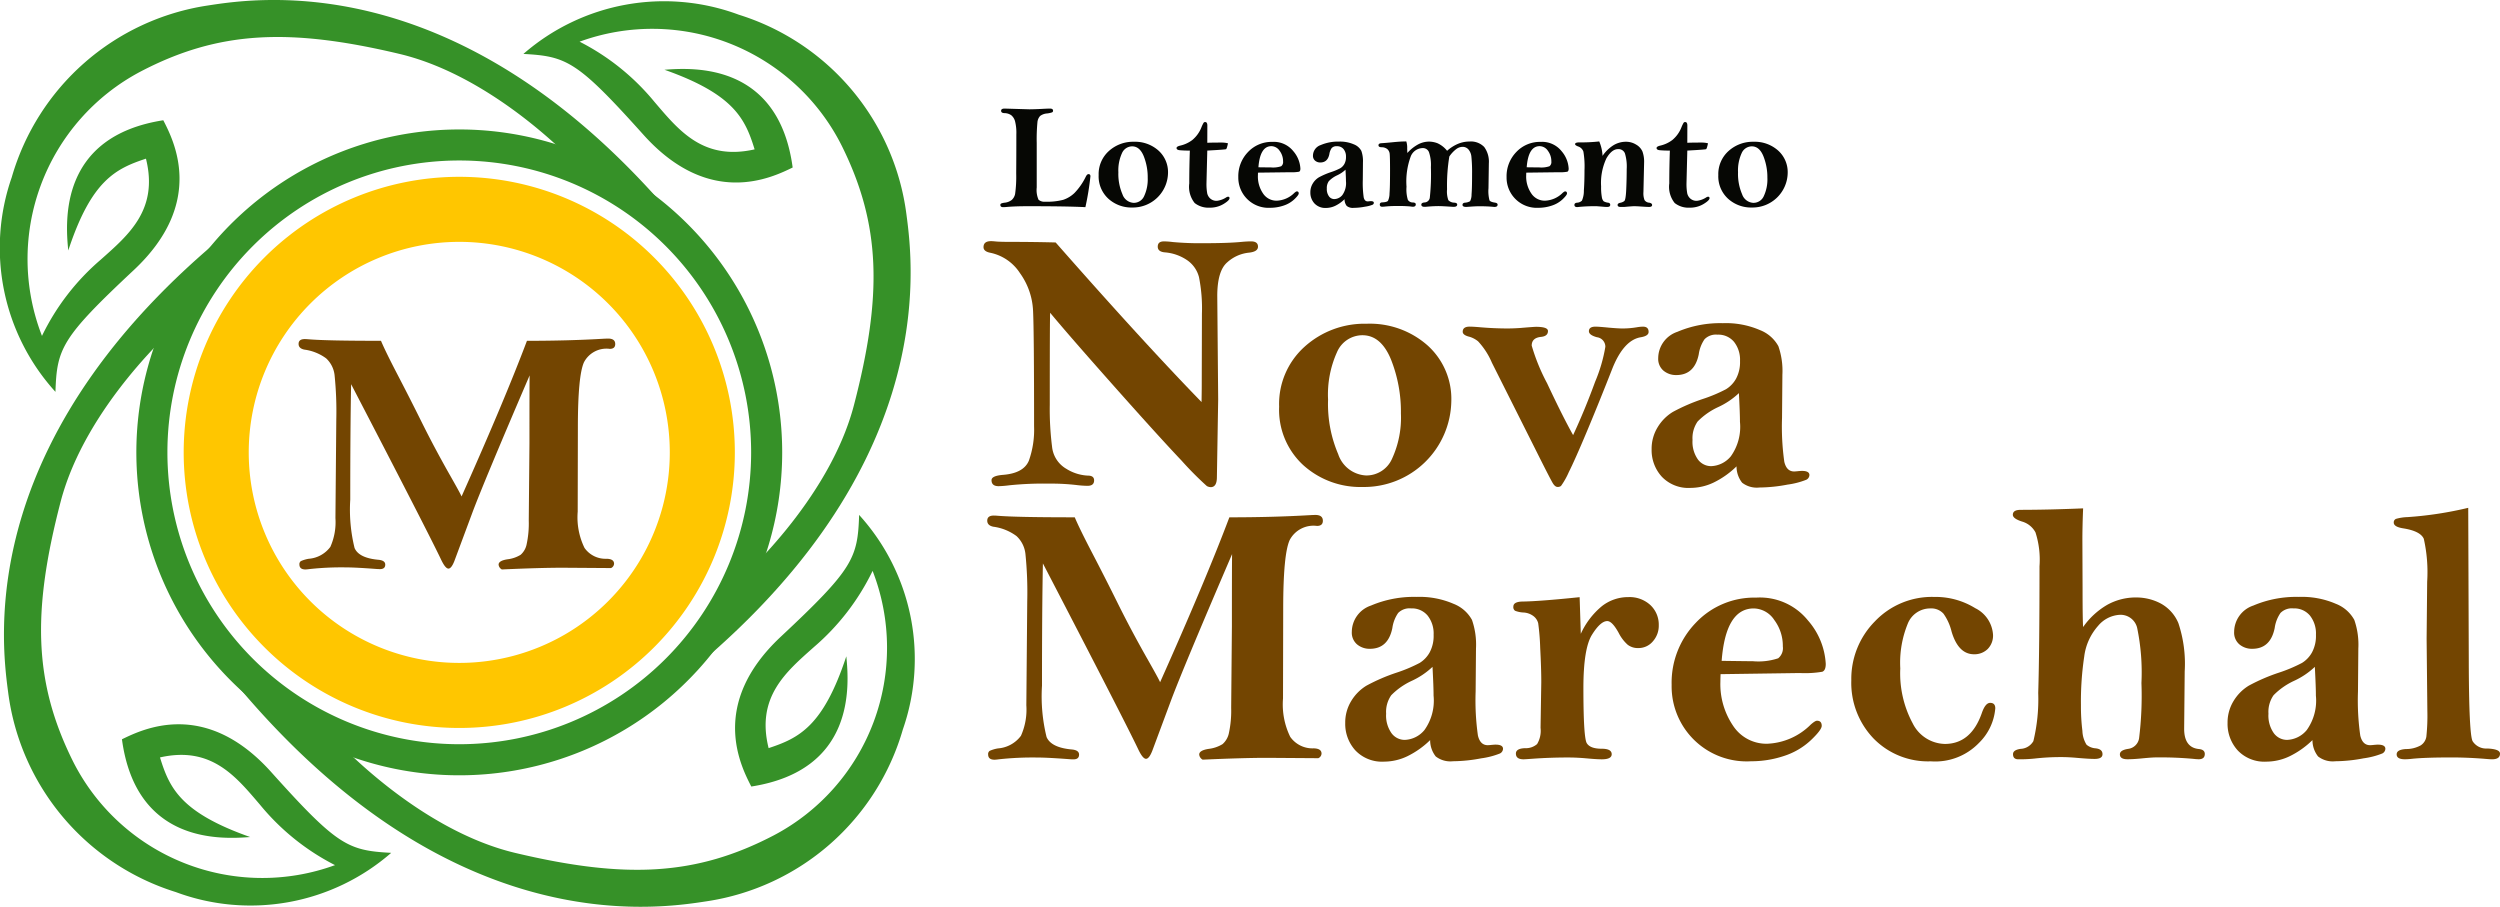 <svg xmlns="http://www.w3.org/2000/svg" width="228.704" height="82.955" viewBox="0 0 228.704 82.955"><defs><style>.a{fill:#060704;}.b{fill:#734501;}.c{fill:#ffc600;}.d{fill:#369128;}</style></defs><g transform="translate(-197.416 -263.907)"><g transform="translate(288.931 273.833)"><path class="a" d="M814.356,339q-1.682-.087-5.235-.087-1.238,0-2.012.074-.189.013-.276.013-.256,0-.256-.2a.137.137,0,0,1,.067-.131,1.289,1.289,0,0,1,.33-.078,1.27,1.27,0,0,0,.639-.246,1.011,1.011,0,0,0,.313-.553,11.459,11.459,0,0,0,.1-1.874q.013-1.507.013-3.583a4.276,4.276,0,0,0-.121-1.2,1.082,1.082,0,0,0-.347-.546,1.126,1.126,0,0,0-.636-.192q-.289-.013-.289-.215t.33-.2l2.234.067q.518,0,1.447-.052.336-.015.457-.015.283,0,.283.195a.154.154,0,0,1-.091.151,2.089,2.089,0,0,1-.454.1,1.187,1.187,0,0,0-.636.229.977.977,0,0,0-.249.586,16.354,16.354,0,0,0-.064,1.874V337.2a2.2,2.2,0,0,0,.168,1.122.814.814,0,0,0,.613.179,5.812,5.812,0,0,0,1.643-.172,2.747,2.747,0,0,0,1.027-.622,5.748,5.748,0,0,0,1.047-1.514q.114-.215.234-.215.181,0,.181.2A25.426,25.426,0,0,1,814.356,339Z" transform="translate(-806.577 -329.975)"/><path class="a" d="M872.769,353.075a3.218,3.218,0,0,1-3.264,3.163,3.14,3.14,0,0,1-2.194-.807,2.769,2.769,0,0,1-.888-2.153,2.833,2.833,0,0,1,.939-2.211,3.294,3.294,0,0,1,2.285-.844,3.21,3.21,0,0,1,2.244.8A2.651,2.651,0,0,1,872.769,353.075Zm-1.857.461a5.215,5.215,0,0,0-.367-2q-.367-.893-1.053-.893a1.022,1.022,0,0,0-.935.623,3.794,3.794,0,0,0-.33,1.749,4.693,4.693,0,0,0,.374,2.011,1.143,1.143,0,0,0,1.026.785,1.031,1.031,0,0,0,.962-.627A3.613,3.613,0,0,0,870.912,353.537Z" transform="translate(-857.432 -347.18)"/><path class="a" d="M916.673,340.152q.41-.02,1.258-.02a2.484,2.484,0,0,1,.633.067q-.1.5-.178.538t-1.713.128l-.074,2.968a4.819,4.819,0,0,0,.064.929.9.9,0,0,0,.293.5.861.861,0,0,0,.592.2,2,2,0,0,0,.882-.33.329.329,0,0,1,.148-.047q.128,0,.128.134,0,.2-.545.532a2.385,2.385,0,0,1-1.279.336,2.028,2.028,0,0,1-1.363-.424,2.366,2.366,0,0,1-.495-1.79q0-1.507.054-3.008a8.922,8.922,0,0,1-.942-.034q-.276-.034-.276-.2,0-.135.316-.215a2.918,2.918,0,0,0,1.12-.512,2.841,2.841,0,0,0,.845-1.178,2.972,2.972,0,0,1,.192-.4.167.167,0,0,1,.145-.071q.2,0,.2.323Z" transform="translate(-897.743 -337.016)"/><path class="a" d="M953.247,353.087c0,.13-.007.224-.007.283a2.735,2.735,0,0,0,.468,1.618,1.467,1.467,0,0,0,1.262.663,2.4,2.4,0,0,0,1.6-.707q.161-.142.229-.141.175,0,.175.188,0,.148-.4.532a2.61,2.61,0,0,1-.989.579,3.808,3.808,0,0,1-1.211.2,2.765,2.765,0,0,1-2.927-2.813,3.173,3.173,0,0,1,.892-2.291,2.962,2.962,0,0,1,2.224-.925,2.274,2.274,0,0,1,1.908.841,2.648,2.648,0,0,1,.656,1.6q0,.242-.128.289a3.815,3.815,0,0,1-.828.047Zm.041-.491q1,.014,1.151.013a2.313,2.313,0,0,0,.932-.108.479.479,0,0,0,.172-.437,1.59,1.59,0,0,0-.316-.976.923.923,0,0,0-.754-.424Q953.435,350.664,953.287,352.6Z" transform="translate(-929.68 -347.219)"/><path class="a" d="M998.471,355.363a3.214,3.214,0,0,1-.841.6,2,2,0,0,1-.854.2,1.353,1.353,0,0,1-1.06-.415,1.452,1.452,0,0,1-.373-1.008,1.516,1.516,0,0,1,.225-.819,1.66,1.66,0,0,1,.557-.559,6.873,6.873,0,0,1,1.1-.475,5.559,5.559,0,0,0,.863-.361,1.061,1.061,0,0,0,.366-.384,1.285,1.285,0,0,0,.148-.654,1.066,1.066,0,0,0-.221-.707.752.752,0,0,0-.61-.265.592.592,0,0,0-.476.168,1.287,1.287,0,0,0-.214.556q-.155.764-.828.764a.714.714,0,0,1-.471-.161.569.569,0,0,1-.2-.464,1.03,1.03,0,0,1,.7-.966,4.034,4.034,0,0,1,1.679-.32,3.153,3.153,0,0,1,1.369.256,1.318,1.318,0,0,1,.676.592,2.773,2.773,0,0,1,.148,1.05l-.014,1.6a9.21,9.21,0,0,0,.084,1.615q.084.357.36.357c.027,0,.063,0,.108-.007q.134-.014.182-.014.276,0,.276.155a.2.2,0,0,1-.115.172,2.874,2.874,0,0,1-.69.178,5.714,5.714,0,0,1-1.04.108.882.882,0,0,1-.636-.177A.968.968,0,0,1,998.471,355.363Zm.087-2.7a2.849,2.849,0,0,1-.774.519,2.57,2.57,0,0,0-.747.526,1.07,1.07,0,0,0-.188.681,1.123,1.123,0,0,0,.2.718.6.6,0,0,0,.488.246.988.988,0,0,0,.727-.361,1.865,1.865,0,0,0,.336-1.272Q998.6,353.44,998.559,352.665Z" transform="translate(-966.984 -347.066)"/><path class="a" d="M1039.5,351.137a3.7,3.7,0,0,1,.98-.784,2.153,2.153,0,0,1,1.007-.259,2.233,2.233,0,0,1,.768.148,2.354,2.354,0,0,1,.882.693,3.623,3.623,0,0,1,.995-.636,2.713,2.713,0,0,1,1.049-.212,1.692,1.692,0,0,1,1.352.5,2.279,2.279,0,0,1,.424,1.5l-.033,2.277a3.347,3.347,0,0,0,.093,1.108q.093.145.507.206.234.04.234.182,0,.208-.275.209c-.031,0-.076,0-.134-.008q-.564-.053-1.229-.053-.363,0-.873.038c-.211.015-.331.023-.363.023q-.336,0-.336-.188,0-.168.222-.2a1.049,1.049,0,0,0,.471-.135,1.332,1.332,0,0,0,.134-.623q.047-.542.047-1.83a14.062,14.062,0,0,0-.061-1.617,1.2,1.2,0,0,0-.276-.671.7.7,0,0,0-.538-.232,1,1,0,0,0-.589.219,2.882,2.882,0,0,0-.616.663,16.3,16.3,0,0,0-.209,3,2.353,2.353,0,0,0,.121,1,.755.755,0,0,0,.552.223q.256.027.256.175,0,.208-.323.209-.074,0-.518-.03-.612-.038-.868-.038-.437,0-1.036.052-.155.015-.236.015-.3,0-.3-.2,0-.175.289-.2a.505.505,0,0,0,.485-.428,19.971,19.971,0,0,0,.1-2.807,3.622,3.622,0,0,0-.175-1.365.592.592,0,0,0-.572-.374,1.2,1.2,0,0,0-1.083.727,6.634,6.634,0,0,0-.4,2.81,3.27,3.27,0,0,0,.124,1.2.529.529,0,0,0,.468.239q.256.014.256.175,0,.215-.276.215a1.371,1.371,0,0,1-.188-.022,10.832,10.832,0,0,0-1.2-.045,9.792,9.792,0,0,0-1.164.052q-.161.015-.242.015-.222,0-.222-.2t.249-.2q.4-.02.5-.141a1.637,1.637,0,0,0,.141-.677q.047-.556.047-2.092,0-1.2-.03-1.5a.667.667,0,0,0-.222-.465.823.823,0,0,0-.529-.168q-.276-.007-.276-.182t.276-.188q.357-.02,1.057-.091t1.211-.071a1.847,1.847,0,0,1,.081.646Q1039.492,350.854,1039.5,351.137Z" transform="translate(-1002.27 -347.066)"/><path class="a" d="M1116.614,353.087q-.006.2-.007.283a2.736,2.736,0,0,0,.468,1.618,1.467,1.467,0,0,0,1.262.663,2.4,2.4,0,0,0,1.6-.707q.162-.142.229-.141.175,0,.175.188,0,.148-.4.532a2.609,2.609,0,0,1-.989.579,3.807,3.807,0,0,1-1.211.2,2.765,2.765,0,0,1-2.927-2.813,3.173,3.173,0,0,1,.892-2.291,2.962,2.962,0,0,1,2.224-.925,2.274,2.274,0,0,1,1.908.841,2.649,2.649,0,0,1,.656,1.6q0,.242-.128.289a3.818,3.818,0,0,1-.828.047Zm.041-.491q1,.014,1.151.013a2.312,2.312,0,0,0,.932-.108.479.479,0,0,0,.172-.437,1.588,1.588,0,0,0-.316-.976.923.923,0,0,0-.754-.424Q1116.8,350.664,1116.655,352.6Z" transform="translate(-1068.505 -347.219)"/><path class="a" d="M1158.765,351.4a3.4,3.4,0,0,1,.993-.969,2.181,2.181,0,0,1,1.147-.323,1.742,1.742,0,0,1,.935.262,1.37,1.37,0,0,1,.575.626,2.762,2.762,0,0,1,.152,1.03l-.061,2.685a1.735,1.735,0,0,0,.1.734.554.554,0,0,0,.424.236q.269.047.269.215t-.263.175q-.222,0-.976-.054-.262-.014-.424-.013t-.888.067h-.33q-.276,0-.276-.182,0-.148.249-.2a.849.849,0,0,0,.363-.155q.135-.108.178-1.058t.044-1.887a4.1,4.1,0,0,0-.165-1.422.621.621,0,0,0-.629-.384q-.572,0-1.06.838a5.27,5.27,0,0,0-.488,2.574,5,5,0,0,0,.067.976.706.706,0,0,0,.165.38,1.016,1.016,0,0,0,.414.131q.189.034.188.2,0,.188-.276.188c-.09,0-.188,0-.3-.012q-.646-.055-.7-.055a15.207,15.207,0,0,0-1.588.067,1.308,1.308,0,0,1-.162.014q-.249,0-.249-.2,0-.168.222-.2a.69.69,0,0,0,.464-.189,2.223,2.223,0,0,0,.178-.927q.057-.778.057-1.856a8.124,8.124,0,0,0-.1-1.7.746.746,0,0,0-.485-.475q-.276-.107-.276-.209,0-.162.4-.162a15.018,15.018,0,0,0,1.81-.087A3.776,3.776,0,0,1,1158.765,351.4Z" transform="translate(-1103.677 -347.066)"/><path class="a" d="M1209,340.152q.411-.02,1.259-.02a2.485,2.485,0,0,1,.633.067q-.1.5-.178.538t-1.713.128l-.074,2.968a4.819,4.819,0,0,0,.064.929.9.9,0,0,0,.293.5.862.862,0,0,0,.592.2,2,2,0,0,0,.882-.33.329.329,0,0,1,.148-.047q.127,0,.128.134,0,.2-.545.532a2.385,2.385,0,0,1-1.279.336,2.027,2.027,0,0,1-1.363-.424,2.365,2.365,0,0,1-.495-1.79q0-1.507.054-3.008a8.93,8.93,0,0,1-.942-.034q-.276-.034-.276-.2,0-.135.316-.215a2.921,2.921,0,0,0,1.12-.512,2.843,2.843,0,0,0,.844-1.178,3.017,3.017,0,0,1,.192-.4.167.167,0,0,1,.145-.071q.2,0,.2.323Z" transform="translate(-1146.158 -337.016)"/><path class="a" d="M1250.12,353.075a3.218,3.218,0,0,1-3.264,3.163,3.14,3.14,0,0,1-2.194-.807,2.768,2.768,0,0,1-.889-2.153,2.833,2.833,0,0,1,.939-2.211,3.3,3.3,0,0,1,2.285-.844,3.21,3.21,0,0,1,2.244.8A2.651,2.651,0,0,1,1250.12,353.075Zm-1.858.461a5.216,5.216,0,0,0-.367-2q-.367-.893-1.053-.893a1.022,1.022,0,0,0-.935.623,3.793,3.793,0,0,0-.33,1.749,4.69,4.69,0,0,0,.374,2.011,1.143,1.143,0,0,0,1.026.785,1.031,1.031,0,0,0,.962-.627A3.609,3.609,0,0,0,1248.263,353.537Z" transform="translate(-1178.094 -347.18)"/></g><g transform="translate(287.386 285.971)"><path class="b" d="M802.9,410.89q8,9.1,13.346,14.6.017-1.135.017-1.468l.017-6.607a14.626,14.626,0,0,0-.267-3.345,2.693,2.693,0,0,0-1.136-1.593,4.21,4.21,0,0,0-2.021-.684q-.618-.067-.618-.518,0-.484.568-.484a7.109,7.109,0,0,1,.818.061,27.121,27.121,0,0,0,2.79.106q2.305,0,3.508-.122.5-.045.852-.046.635,0,.635.484,0,.468-.852.551a3.478,3.478,0,0,0-1.963.885q-.911.785-.91,3.088l.083,9.448-.117,7.111q0,.918-.568.918a.807.807,0,0,1-.351-.1,30.1,30.1,0,0,1-2.3-2.314q-2.1-2.213-6.231-6.866t-5.805-6.674q-.034.451-.034,8.4a27.464,27.464,0,0,0,.209,3.851,2.635,2.635,0,0,0,1.3,2.021,4.068,4.068,0,0,0,1.979.626q.568,0,.568.434,0,.5-.6.5a8.876,8.876,0,0,1-.969-.067,19.92,19.92,0,0,0-2.556-.134,30.368,30.368,0,0,0-3.608.15,9.751,9.751,0,0,1-1,.084q-.652,0-.651-.551,0-.4,1.052-.485,1.888-.15,2.364-1.3a8.424,8.424,0,0,0,.476-3.141q0-8.62-.092-10.541a6.378,6.378,0,0,0-1.2-3.475,4.266,4.266,0,0,0-2.681-1.854q-.651-.117-.652-.518,0-.551.685-.551.167,0,.484.034.385.034,1.387.033Q801.025,410.84,802.9,410.89Z" transform="translate(-796.296 -410.773)"/><path class="b" d="M992.08,468.118a7.988,7.988,0,0,1-8.1,7.852,7.8,7.8,0,0,1-5.446-2,6.873,6.873,0,0,1-2.205-5.346,7.032,7.032,0,0,1,2.331-5.488,8.177,8.177,0,0,1,5.672-2.1,7.969,7.969,0,0,1,5.571,1.98A6.579,6.579,0,0,1,992.08,468.118Zm-4.611,1.145a12.946,12.946,0,0,0-.91-4.96q-.911-2.216-2.614-2.216a2.538,2.538,0,0,0-2.322,1.547,9.417,9.417,0,0,0-.818,4.341,11.65,11.65,0,0,0,.927,4.993,2.837,2.837,0,0,0,2.548,1.948,2.56,2.56,0,0,0,2.389-1.556A8.967,8.967,0,0,0,987.47,469.264Z" transform="translate(-949.281 -453.484)"/><path class="b" d="M1098.223,472.737q1.082-2.322,2.016-4.886a14.192,14.192,0,0,0,.933-3.19.875.875,0,0,0-.769-.878q-.735-.2-.735-.551,0-.417.6-.418.3,0,1.236.093.852.074,1.186.074a7.924,7.924,0,0,0,1.37-.111,3.745,3.745,0,0,1,.551-.056q.518,0,.518.484,0,.363-.7.484-1.587.249-2.639,2.923-1.2,3.057-2.292,5.663t-1.675,3.767a6.864,6.864,0,0,1-.708,1.253.508.508,0,0,1-.308.092q-.221,0-.425-.317t-1.725-3.358l-3.86-7.684a6.709,6.709,0,0,0-1.27-1.966,2.33,2.33,0,0,0-.752-.406q-.652-.151-.652-.468,0-.467.635-.468.267,0,.835.046,1.353.121,2.64.121.517,0,1.169-.045,1.186-.1,1.42-.105,1.1,0,1.1.384,0,.468-.618.535-.869.082-.869.8a17.842,17.842,0,0,0,1.406,3.441Q1097.251,471,1098.223,472.737Z" transform="translate(-1044.282 -454.996)"/><path class="b" d="M1210.923,473.8a7.967,7.967,0,0,1-2.088,1.478,4.966,4.966,0,0,1-2.122.493,3.359,3.359,0,0,1-2.631-1.029,3.6,3.6,0,0,1-.927-2.5,3.763,3.763,0,0,1,.559-2.033,4.122,4.122,0,0,1,1.384-1.389,17.087,17.087,0,0,1,2.726-1.18,13.849,13.849,0,0,0,2.142-.9,2.635,2.635,0,0,0,.909-.953,3.188,3.188,0,0,0,.367-1.624,2.645,2.645,0,0,0-.549-1.754,1.866,1.866,0,0,0-1.513-.657,1.467,1.467,0,0,0-1.181.416,3.189,3.189,0,0,0-.532,1.38q-.385,1.9-2.055,1.9a1.773,1.773,0,0,1-1.169-.4,1.41,1.41,0,0,1-.485-1.153,2.558,2.558,0,0,1,1.746-2.4,10.014,10.014,0,0,1,4.168-.793,7.831,7.831,0,0,1,3.4.635,3.27,3.27,0,0,1,1.679,1.47,6.885,6.885,0,0,1,.367,2.606l-.033,3.959a22.961,22.961,0,0,0,.208,4.009q.209.885.894.885c.067,0,.156-.005.267-.017q.334-.033.451-.034.685,0,.685.384a.5.5,0,0,1-.284.426,7.148,7.148,0,0,1-1.712.443,14.161,14.161,0,0,1-2.581.267,2.186,2.186,0,0,1-1.578-.439A2.4,2.4,0,0,1,1210.923,473.8Zm.217-6.7a7.061,7.061,0,0,1-1.921,1.289,6.375,6.375,0,0,0-1.854,1.306,2.659,2.659,0,0,0-.468,1.691,2.787,2.787,0,0,0,.493,1.784,1.5,1.5,0,0,0,1.211.611,2.453,2.453,0,0,0,1.8-.9,4.632,4.632,0,0,0,.835-3.157Q1211.24,469.026,1211.14,467.1Z" transform="translate(-1142.032 -453.201)"/></g><g transform="translate(287.737 310.363)"><path class="b" d="M806.631,577.693q.435,1.036,1.606,3.283t2.317,4.561q1.145,2.314,2.584,4.87,1.154,2.022,1.3,2.372,4.185-9.372,6.336-15.085,4.011,0,7.4-.2.318-.016.468-.017.685,0,.685.535,0,.468-.535.468a2.457,2.457,0,0,0-2.5,1.295q-.593,1.295-.593,6.306l-.017,8.186a6.75,6.75,0,0,0,.66,3.508,2.487,2.487,0,0,0,2.147,1.053q.718.017.718.484a.484.484,0,0,1-.3.417l-4.687-.033q-2.152,0-5.888.167a.594.594,0,0,1-.317-.468q0-.384.864-.518a3.119,3.119,0,0,0,1.271-.435,1.825,1.825,0,0,0,.59-1.053,9.61,9.61,0,0,0,.2-2.257l.066-7.474q0-5.735.017-6.6-4.537,10.558-5.621,13.482l-1.685,4.527q-.284.718-.569.718-.3,0-.719-.885-1.221-2.572-8.713-16.989-.084,4.147-.083,11.187a15.563,15.563,0,0,0,.418,4.691q.417.978,2.339,1.145.635.067.635.468,0,.434-.518.434-.184,0-.4-.019-2-.149-2.873-.149a28.587,28.587,0,0,0-3.592.167,2.758,2.758,0,0,1-.351.033q-.585,0-.585-.484a.358.358,0,0,1,.142-.326,3.039,3.039,0,0,1,.76-.225,2.881,2.881,0,0,0,2.1-1.154,5.872,5.872,0,0,0,.493-2.792l.083-9.547a34.6,34.6,0,0,0-.167-4.313,2.608,2.608,0,0,0-.819-1.622,4.575,4.575,0,0,0-2.122-.853q-.552-.117-.551-.551,0-.468.6-.468.133,0,.367.019Q801.3,577.693,806.631,577.693Z" transform="translate(-798.631 -576.824)"/><path class="b" d="M1024.349,640.5a7.969,7.969,0,0,1-2.088,1.478,4.966,4.966,0,0,1-2.122.493,3.36,3.36,0,0,1-2.631-1.029,3.6,3.6,0,0,1-.927-2.5,3.764,3.764,0,0,1,.558-2.033,4.126,4.126,0,0,1,1.384-1.389,17.1,17.1,0,0,1,2.726-1.18,13.841,13.841,0,0,0,2.142-.9,2.634,2.634,0,0,0,.909-.953,3.189,3.189,0,0,0,.367-1.624,2.647,2.647,0,0,0-.549-1.754,1.866,1.866,0,0,0-1.513-.657,1.467,1.467,0,0,0-1.181.416,3.194,3.194,0,0,0-.532,1.38q-.385,1.9-2.055,1.9a1.773,1.773,0,0,1-1.169-.4,1.41,1.41,0,0,1-.485-1.153,2.557,2.557,0,0,1,1.746-2.4,10.013,10.013,0,0,1,4.168-.794,7.833,7.833,0,0,1,3.4.635,3.272,3.272,0,0,1,1.679,1.47,6.882,6.882,0,0,1,.367,2.606l-.033,3.959a22.926,22.926,0,0,0,.209,4.009q.209.885.894.885.1,0,.267-.017.334-.033.451-.033.685,0,.685.384a.5.5,0,0,1-.284.426,7.144,7.144,0,0,1-1.712.443,14.161,14.161,0,0,1-2.581.267,2.187,2.187,0,0,1-1.578-.439A2.4,2.4,0,0,1,1024.349,640.5Zm.217-6.7a7.059,7.059,0,0,1-1.921,1.289,6.378,6.378,0,0,0-1.854,1.306,2.657,2.657,0,0,0-.468,1.691,2.787,2.787,0,0,0,.493,1.784,1.5,1.5,0,0,0,1.211.611,2.453,2.453,0,0,0,1.8-.9,4.632,4.632,0,0,0,.835-3.157Q1024.666,635.727,1024.566,633.8Z" transform="translate(-983.838 -619.251)"/><path class="b" d="M1125.065,630.873a7.069,7.069,0,0,1,1.921-2.523,3.877,3.877,0,0,1,2.422-.835,2.8,2.8,0,0,1,2.03.735,2.453,2.453,0,0,1,.76,1.838,2.146,2.146,0,0,1-.543,1.478,1.711,1.711,0,0,1-1.328.61,1.525,1.525,0,0,1-.969-.3,3.651,3.651,0,0,1-.818-1.069q-.6-1.1-1.052-1.1-.618,0-1.4,1.251t-.785,4.855q0,4.554.309,5.063t1.361.509q.918,0,.919.5,0,.467-.9.468-.5,0-1.453-.091-.869-.076-1.637-.076-1.654,0-3.274.117-.685.05-.8.05-.7,0-.7-.526,0-.458.819-.492a1.582,1.582,0,0,0,1.119-.375,2.365,2.365,0,0,0,.317-1.493l.067-4.171q0-1.268-.1-3.153a20.822,20.822,0,0,0-.184-2.244,1.185,1.185,0,0,0-.426-.642,1.641,1.641,0,0,0-.927-.334,2.429,2.429,0,0,1-.76-.159.4.4,0,0,1-.159-.376q0-.451.835-.468,1.537-.017,5.229-.4Z" transform="translate(-1070.772 -619.346)"/><path class="b" d="M1219.812,634.848q-.017.485-.017.7a6.789,6.789,0,0,0,1.161,4.018,3.642,3.642,0,0,0,3.132,1.646,5.96,5.96,0,0,0,3.976-1.754q.4-.351.568-.351.434,0,.434.468,0,.368-1,1.32a6.483,6.483,0,0,1-2.456,1.437,9.452,9.452,0,0,1-3.007.484,6.864,6.864,0,0,1-7.267-6.983,7.878,7.878,0,0,1,2.213-5.688,7.354,7.354,0,0,1,5.521-2.3,5.645,5.645,0,0,1,4.736,2.088,6.576,6.576,0,0,1,1.629,3.976q0,.6-.318.718a9.492,9.492,0,0,1-2.055.117Zm.1-1.219q2.472.034,2.856.034a5.746,5.746,0,0,0,2.314-.267,1.189,1.189,0,0,0,.426-1.086,3.944,3.944,0,0,0-.785-2.422,2.291,2.291,0,0,0-1.871-1.053Q1220.28,628.834,1219.912,633.629Z" transform="translate(-1152.733 -619.63)"/><path class="b" d="M1324.755,635.021a7.479,7.479,0,0,1,2.155-5.379,7.2,7.2,0,0,1,5.413-2.239,6.911,6.911,0,0,1,3.767,1.027,2.911,2.911,0,0,1,1.629,2.431,1.739,1.739,0,0,1-.493,1.311,1.72,1.72,0,0,1-1.245.476q-1.437,0-2.055-2.08a4.755,4.755,0,0,0-.735-1.627,1.5,1.5,0,0,0-1.2-.486,2.209,2.209,0,0,0-2.063,1.372,9.456,9.456,0,0,0-.693,4.115,9.665,9.665,0,0,0,1.136,5.027,3.367,3.367,0,0,0,2.942,1.882q2.407,0,3.393-2.857.318-.9.752-.9.468,0,.468.5a4.984,4.984,0,0,1-1.479,3.149,5.552,5.552,0,0,1-4.42,1.7,6.964,6.964,0,0,1-5.247-2.1A7.351,7.351,0,0,1,1324.755,635.021Z" transform="translate(-1245.715 -619.251)"/><path class="b" d="M1429.529,573.473q-.067,1.671-.067,2.873l.017,4.46q0,2.874.05,3.525a6.944,6.944,0,0,1,2.2-2.03,5.369,5.369,0,0,1,2.665-.677,4.778,4.778,0,0,1,2.222.544,3.639,3.639,0,0,1,1.629,1.806,11.731,11.731,0,0,1,.577,4.407l-.05,5.252q0,1.723,1.353,1.857.534.05.535.451,0,.484-.568.484a4.5,4.5,0,0,1-.451-.034,33.251,33.251,0,0,0-3.458-.134q-.384,0-1.386.1-.7.067-1.219.067-.685,0-.685-.451,0-.384.768-.5a1.156,1.156,0,0,0,.986-.953,31.668,31.668,0,0,0,.217-5.068,20.082,20.082,0,0,0-.393-5.052,1.557,1.557,0,0,0-1.6-1.188,2.775,2.775,0,0,0-1.971,1.009,5.179,5.179,0,0,0-1.27,2.811,27.59,27.59,0,0,0-.3,4.438,18.149,18.149,0,0,0,.134,2.361,2.544,2.544,0,0,0,.376,1.26,1.411,1.411,0,0,0,.827.334q.635.067.635.535,0,.434-.718.434-.535,0-1.554-.091-.836-.076-1.487-.076a21.09,21.09,0,0,0-2.456.134,13.254,13.254,0,0,1-1.487.067q-.485,0-.484-.468,0-.384.685-.485a1.418,1.418,0,0,0,1.178-.71,16.336,16.336,0,0,0,.443-4.4q.117-3.792.117-11.594a8.152,8.152,0,0,0-.368-3.1,2.026,2.026,0,0,0-1.236-.994q-.835-.267-.835-.618,0-.451.718-.451Q1426.371,573.606,1429.529,573.473Z" transform="translate(-1329.283 -573.423)"/><path class="b" d="M1561.634,640.5a7.967,7.967,0,0,1-2.088,1.478,4.965,4.965,0,0,1-2.121.493,3.36,3.36,0,0,1-2.631-1.029,3.605,3.605,0,0,1-.927-2.5,3.763,3.763,0,0,1,.558-2.033,4.127,4.127,0,0,1,1.384-1.389,17.093,17.093,0,0,1,2.726-1.18,13.843,13.843,0,0,0,2.142-.9,2.632,2.632,0,0,0,.909-.953,3.187,3.187,0,0,0,.367-1.624,2.646,2.646,0,0,0-.549-1.754,1.866,1.866,0,0,0-1.513-.657,1.467,1.467,0,0,0-1.181.416,3.187,3.187,0,0,0-.532,1.38q-.385,1.9-2.055,1.9a1.773,1.773,0,0,1-1.169-.4,1.41,1.41,0,0,1-.485-1.153,2.557,2.557,0,0,1,1.746-2.4,10.012,10.012,0,0,1,4.168-.794,7.833,7.833,0,0,1,3.4.635,3.269,3.269,0,0,1,1.679,1.47,6.879,6.879,0,0,1,.368,2.606l-.033,3.959a22.957,22.957,0,0,0,.209,4.009q.209.885.894.885.1,0,.267-.017.334-.033.451-.033.685,0,.685.384a.5.5,0,0,1-.284.426,7.139,7.139,0,0,1-1.712.443,14.161,14.161,0,0,1-2.581.267,2.188,2.188,0,0,1-1.578-.439A2.4,2.4,0,0,1,1561.634,640.5Zm.217-6.7a7.058,7.058,0,0,1-1.921,1.289,6.376,6.376,0,0,0-1.854,1.306,2.658,2.658,0,0,0-.468,1.691,2.787,2.787,0,0,0,.493,1.784,1.5,1.5,0,0,0,1.211.611,2.453,2.453,0,0,0,1.8-.9,4.632,4.632,0,0,0,.835-3.157Q1561.952,635.727,1561.851,633.8Z" transform="translate(-1440.407 -619.251)"/><path class="b" d="M1661.874,573.139l.05,14.016q.016,6.715.351,7.334a1.468,1.468,0,0,0,1.336.668q1.169.05,1.169.468,0,.518-.718.518-.2,0-.584-.034-1.62-.134-3.141-.134-2.472,0-3.658.13a5.564,5.564,0,0,1-.6.037q-.752,0-.752-.451,0-.434.852-.484a2.756,2.756,0,0,0,1.345-.334,1.166,1.166,0,0,0,.518-.794,18.149,18.149,0,0,0,.092-2.383l-.067-6.571.05-5.217a13.878,13.878,0,0,0-.309-3.937q-.309-.694-1.829-.945-.919-.134-.918-.534a.341.341,0,0,1,.208-.343,4.227,4.227,0,0,1,1.028-.159A33.4,33.4,0,0,0,1661.874,573.139Z" transform="translate(-1526.397 -573.139)"/></g><g transform="translate(197.416 263.907)"><path class="b" d="M386.706,470.272q.41.978,1.516,3.1t2.187,4.3q1.081,2.184,2.439,4.6,1.089,1.908,1.231,2.239,3.95-8.845,5.98-14.237,3.785,0,6.987-.189.3-.015.442-.016.646,0,.647.5,0,.441-.5.441a2.32,2.32,0,0,0-2.357,1.222q-.559,1.222-.56,5.952l-.016,7.725a6.371,6.371,0,0,0,.623,3.311,2.347,2.347,0,0,0,2.026.993q.678.016.678.457a.457.457,0,0,1-.283.394l-4.424-.031q-2.031,0-5.557.158a.56.56,0,0,1-.3-.441q0-.363.815-.489a2.942,2.942,0,0,0,1.2-.411,1.722,1.722,0,0,0,.557-.994,9.062,9.062,0,0,0,.188-2.13l.063-7.054q0-5.413.016-6.234-4.282,9.965-5.3,12.723l-1.59,4.273q-.268.678-.537.678-.284,0-.679-.836-1.152-2.428-8.224-16.034-.079,3.914-.079,10.558a14.684,14.684,0,0,0,.394,4.427q.394.923,2.207,1.081.6.063.6.442,0,.41-.489.41-.174,0-.378-.018-1.892-.14-2.712-.14a26.962,26.962,0,0,0-3.39.158,2.59,2.59,0,0,1-.331.031q-.552,0-.552-.457a.338.338,0,0,1,.134-.307,2.877,2.877,0,0,1,.717-.213,2.718,2.718,0,0,0,1.979-1.089,5.543,5.543,0,0,0,.465-2.635l.079-9.01a32.677,32.677,0,0,0-.158-4.071,2.463,2.463,0,0,0-.772-1.531,4.319,4.319,0,0,0-2-.8q-.52-.11-.52-.52,0-.441.567-.442.126,0,.347.018,1.608.14,6.636.14" transform="translate(-351.853 -439.096)"/><path class="c" d="M334.484,371.574a25.21,25.21,0,1,0,25.21,25.21,25.21,25.21,0,0,0-25.21-25.21m0,44.469a19.259,19.259,0,1,1,19.259-19.26,19.259,19.259,0,0,1-19.259,19.26" transform="translate(-292.47 -355.399)"/><path class="d" d="M309.987,342.746a29.541,29.541,0,1,0,29.541,29.54,29.54,29.54,0,0,0-29.541-29.54m0,56.238a26.7,26.7,0,1,1,26.7-26.7,26.7,26.7,0,0,1-26.7,26.7" transform="translate(-267.972 -330.902)"/><path class="d" d="M535.733,317.856s8.347-7.286,10.649-16.148c2.6-9.993,2.47-16.462-1.118-23.691a19.392,19.392,0,0,0-23.989-9.531A21.477,21.477,0,0,1,528.13,274c2.2,2.57,4.445,5.408,9.157,4.337-.857-2.784-1.874-5.033-8.246-7.282,2.731-.214,10.442-.589,11.727,8.942-1.874.91-7.6,3.748-13.655-3s-7.015-7.175-10.977-7.39a19.587,19.587,0,0,1,19.705-3.588,22.087,22.087,0,0,1,15.332,18.242c.661,4.953,3.106,24.061-21.646,43.338a97.338,97.338,0,0,0,6.206-9.746" transform="translate(-468.254 -264.673)"/><path class="d" d="M250.31,279.141s-7.461-8.191-16.369-10.306c-10.046-2.385-16.511-2.121-23.663,1.618a19.392,19.392,0,0,0-9.022,24.185,21.474,21.474,0,0,1,5.369-6.969c2.523-2.249,5.313-4.558,4.143-9.246-2.766.915-4.993,1.98-7.107,8.4-.272-2.726-.809-10.427,8.693-11.913.95,1.854,3.908,7.523-2.709,13.715s-7.026,7.165-7.156,11.131a19.588,19.588,0,0,1-4-19.625A22.087,22.087,0,0,1,216.4,264.415c4.938-.766,23.99-3.614,43.786,20.725a97.329,97.329,0,0,0-9.875-6" transform="translate(-197.416 -263.908)"/><path class="d" d="M215.646,406.961S207.3,414.247,205,423.109c-2.6,9.993-2.47,16.462,1.118,23.691a19.392,19.392,0,0,0,23.989,9.531,21.476,21.476,0,0,1-6.854-5.515c-2.2-2.57-4.444-5.408-9.157-4.337.857,2.784,1.874,5.033,8.246,7.282-2.731.214-10.442.589-11.727-8.942,1.874-.91,7.6-3.748,13.655,3s7.015,7.175,10.977,7.389a19.588,19.588,0,0,1-19.706,3.588,22.087,22.087,0,0,1-15.332-18.242c-.661-4.953-3.106-24.061,21.646-43.338a97.34,97.34,0,0,0-6.206,9.746" transform="translate(-199.459 -377.188)"/><path class="d" d="M346.405,598.091s7.461,8.191,16.369,10.306c10.046,2.385,16.511,2.122,23.663-1.618a19.392,19.392,0,0,0,9.022-24.185,21.474,21.474,0,0,1-5.369,6.969c-2.523,2.249-5.313,4.558-4.143,9.246,2.766-.915,4.993-1.98,7.107-8.4.272,2.726.809,10.427-8.693,11.913-.95-1.855-3.908-7.523,2.709-13.715s7.026-7.165,7.156-11.131a19.588,19.588,0,0,1,4,19.625,22.087,22.087,0,0,1-17.914,15.714c-4.938.766-23.99,3.614-43.785-20.725a97.317,97.317,0,0,0,9.874,6" transform="translate(-315.632 -530.369)"/></g></g></svg>